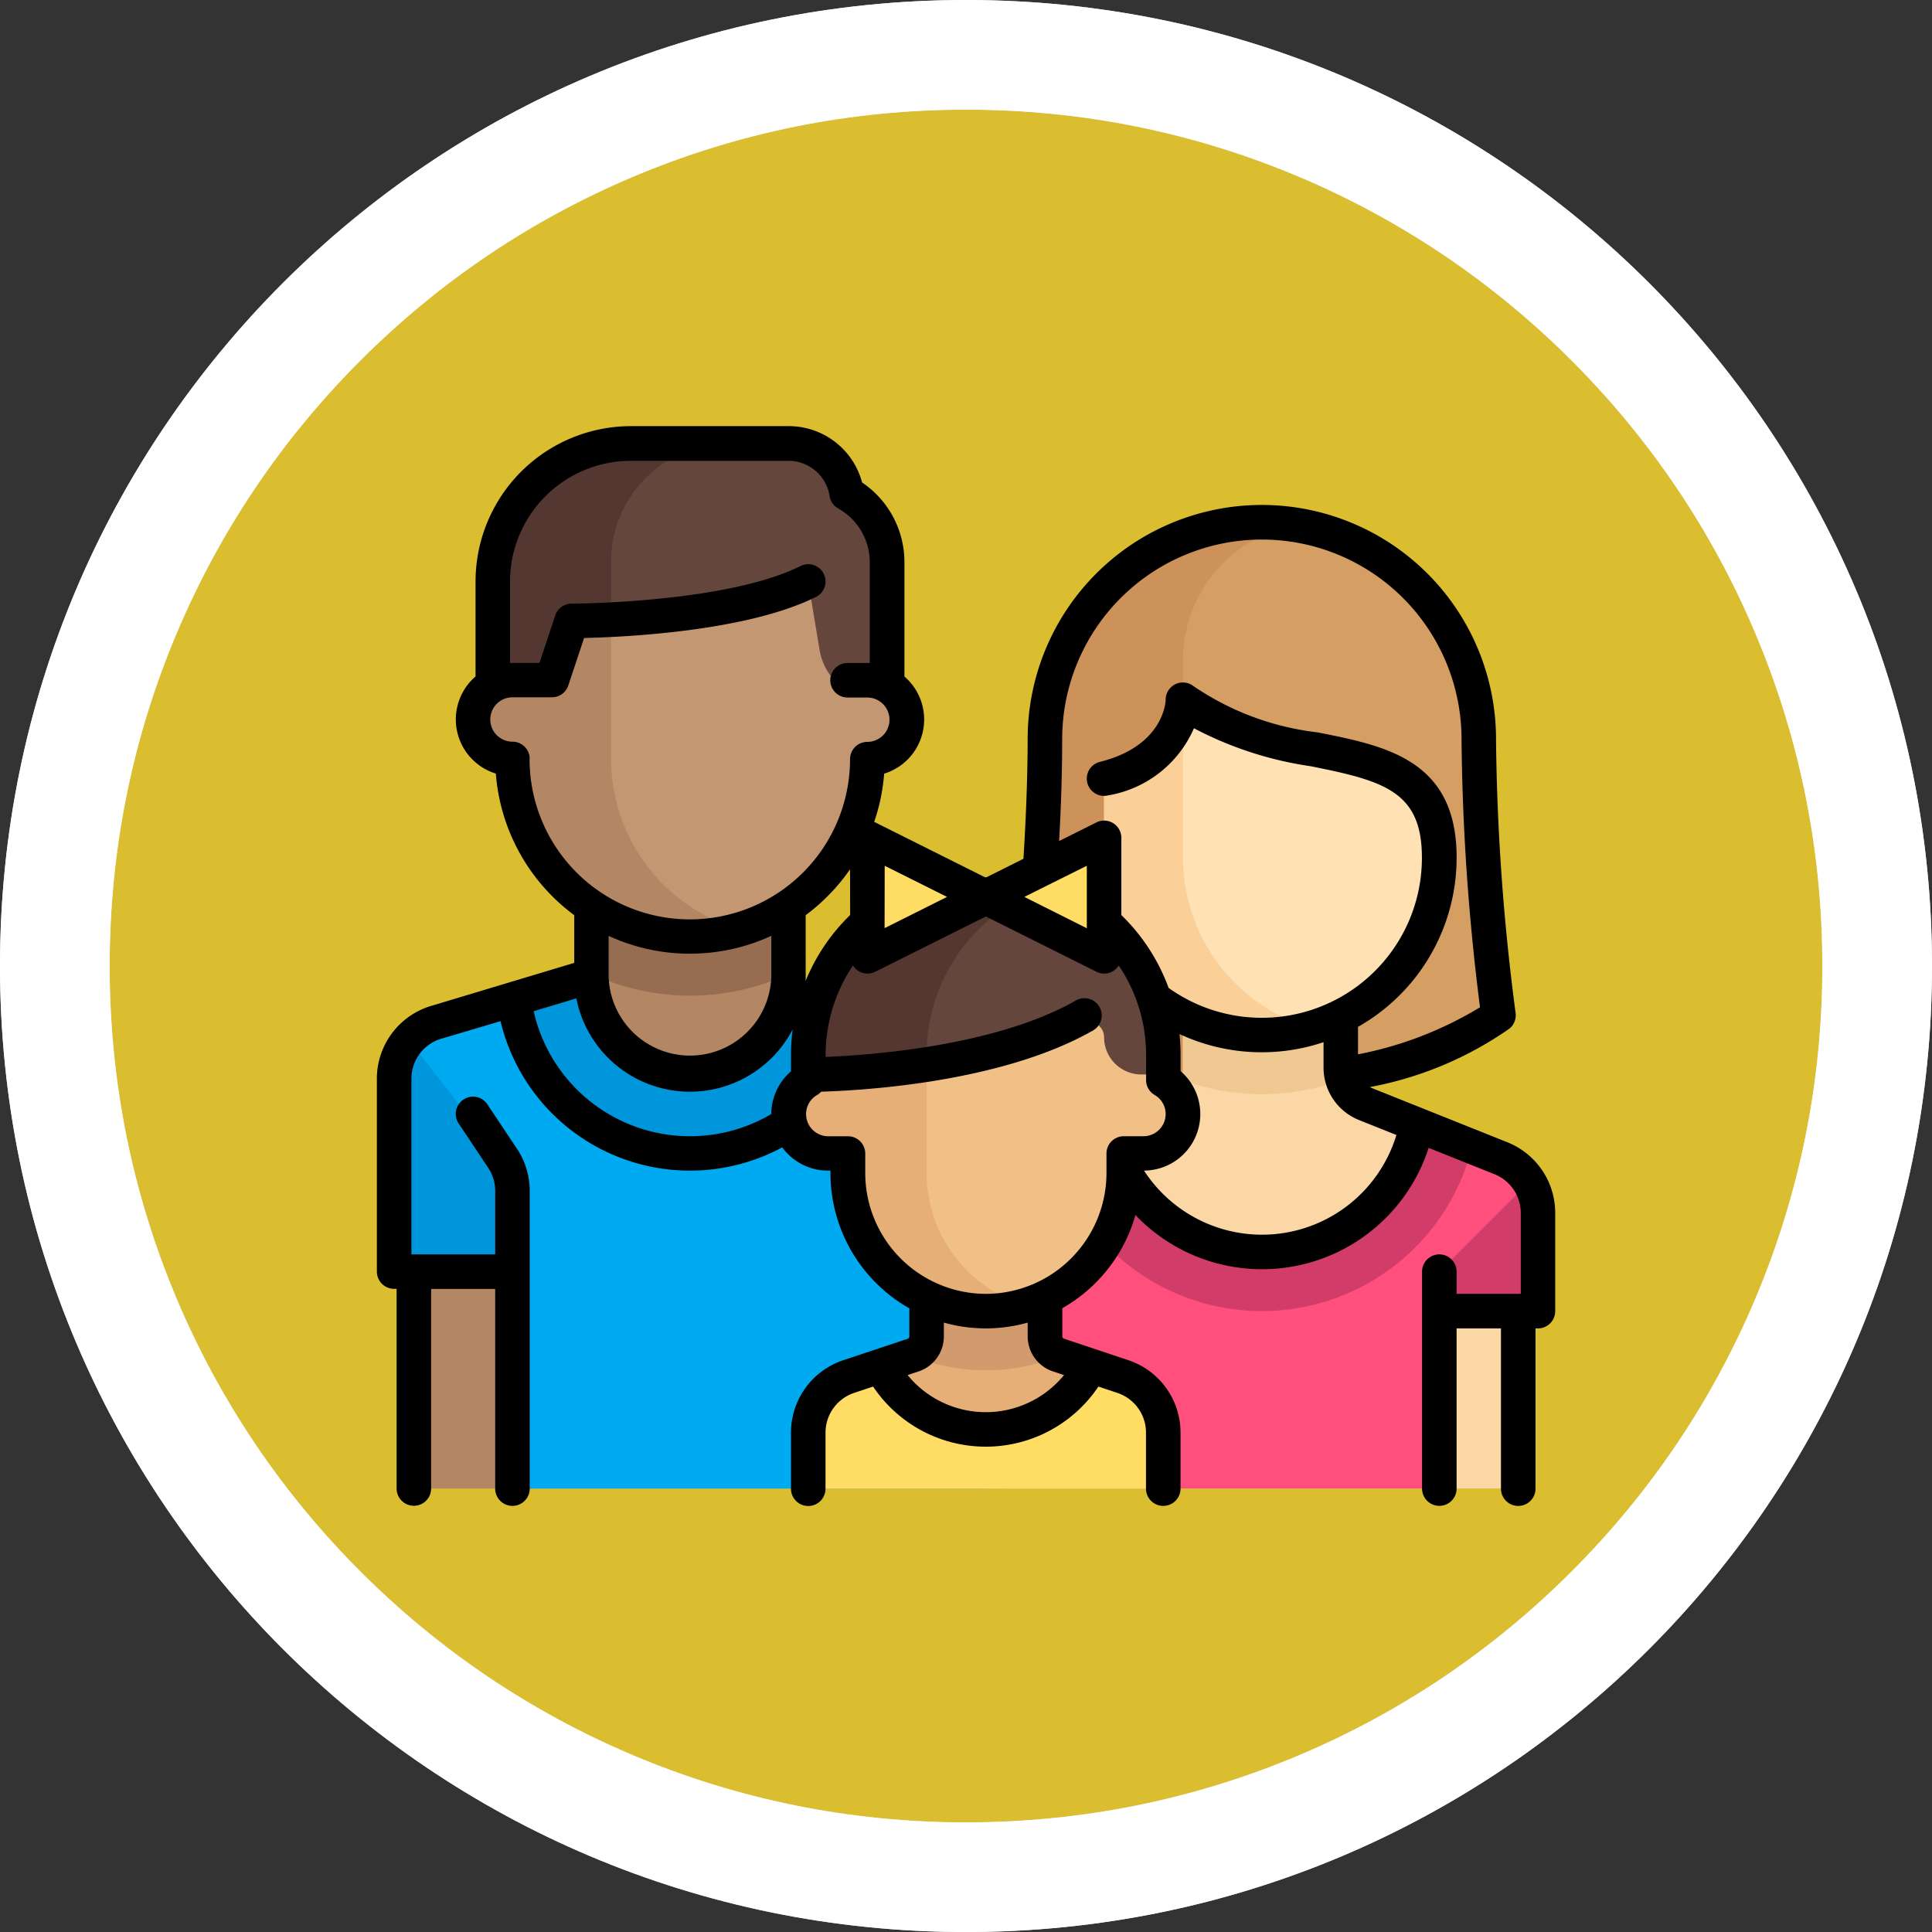 <svg id="Grupo_1108317" data-name="Grupo 1108317" xmlns="http://www.w3.org/2000/svg" width="52.859" height="52.859" viewBox="0 0 52.859 52.859">
  <rect x="0" y="0" width="52.859" height="52.859" fill="#333333" stroke="none"/>
  <g id="Trazado_874925" data-name="Trazado 874925" transform="translate(0)" fill="#f6d530" opacity="0.859">
    <path d="M 26.43 51.36 C 23.063 51.36 19.799 50.701 16.726 49.401 C 13.758 48.145 11.092 46.348 8.802 44.058 C 6.512 41.768 4.714 39.102 3.458 36.133 C 2.159 33.061 1.5 29.796 1.5 26.43 C 1.5 23.063 2.159 19.799 3.458 16.726 C 4.714 13.758 6.512 11.092 8.802 8.802 C 11.092 6.512 13.758 4.714 16.726 3.458 C 19.799 2.159 23.063 1.5 26.43 1.5 C 29.796 1.5 33.06 2.159 36.133 3.458 C 39.101 4.714 41.768 6.512 44.057 8.802 C 46.347 11.092 48.145 13.758 49.401 16.726 C 50.7 19.799 51.359 23.063 51.359 26.43 C 51.359 29.796 50.7 33.061 49.401 36.133 C 48.145 39.102 46.347 41.768 44.057 44.058 C 41.768 46.348 39.101 48.145 36.133 49.401 C 33.06 50.701 29.796 51.36 26.43 51.36 Z" stroke="none"/>
    <path d="M 26.43 3 C 23.265 3 20.197 3.619 17.311 4.84 C 14.521 6.02 12.015 7.71 9.862 9.862 C 7.71 12.015 6.02 14.521 4.84 17.311 C 3.619 20.197 3 23.265 3 26.43 C 3 29.594 3.619 32.662 4.84 35.549 C 6.02 38.338 7.71 40.844 9.862 42.997 C 12.015 45.15 14.521 46.84 17.311 48.02 C 20.197 49.24 23.265 49.86 26.43 49.86 C 29.594 49.86 32.662 49.24 35.549 48.02 C 38.338 46.84 40.844 45.15 42.997 42.997 C 45.15 40.844 46.839 38.338 48.019 35.549 C 49.24 32.662 49.859 29.594 49.859 26.43 C 49.859 23.265 49.24 20.197 48.019 17.311 C 46.839 14.521 45.15 12.015 42.997 9.862 C 40.844 7.71 38.338 6.02 35.549 4.84 C 32.662 3.619 29.594 3 26.43 3 M 26.43 3.814697265625e-06 C 41.026 3.814697265625e-06 52.859 11.833 52.859 26.43 L 52.859 26.43 C 52.859 41.027 41.026 52.86 26.43 52.86 C 11.833 52.86 0 41.027 0 26.43 L 0 26.43 C 0 11.833 11.833 3.814697265625e-06 26.43 3.814697265625e-06 Z" stroke="none" fill="#fff"/>
  </g>
  <g id="Trazado_874923" data-name="Trazado 874923" fill="none">
    <path d="M26.43,0a26.43,26.43,0,0,1,26.43,26.43h0A26.43,26.43,0,1,1,0,26.43H0A26.43,26.43,0,0,1,26.43,0Z" stroke="none"/>
    <path d="M 26.43 3 C 23.265 3 20.197 3.619 17.311 4.84 C 14.521 6.02 12.015 7.71 9.862 9.862 C 7.71 12.015 6.02 14.521 4.84 17.311 C 3.619 20.197 3 23.265 3 26.43 C 3 29.594 3.619 32.662 4.84 35.549 C 6.02 38.338 7.71 40.844 9.862 42.997 C 12.015 45.15 14.521 46.84 17.311 48.02 C 20.197 49.24 23.265 49.86 26.43 49.86 C 29.594 49.86 32.662 49.24 35.549 48.02 C 38.338 46.84 40.844 45.15 42.997 42.997 C 45.15 40.844 46.839 38.338 48.019 35.549 C 49.24 32.662 49.859 29.594 49.859 26.43 C 49.859 23.265 49.24 20.197 48.019 17.311 C 46.839 14.521 45.15 12.015 42.997 9.862 C 40.844 7.71 38.338 6.02 35.549 4.84 C 32.662 3.619 29.594 3 26.43 3 M 26.43 3.814697265625e-06 C 41.026 3.814697265625e-06 52.859 11.833 52.859 26.43 L 52.859 26.43 C 52.859 41.027 41.026 52.86 26.43 52.86 C 11.833 52.86 0 41.027 0 26.43 L 0 26.43 C 0 11.833 11.833 3.814697265625e-06 26.43 3.814697265625e-06 Z" stroke="none" fill="#fff"/>
  </g>
  <g id="family_437491" transform="translate(10.311 -9.761)">
    <path id="Trazado_904057" data-name="Trazado 904057" d="M288.181,63.2h0a5.935,5.935,0,0,1,5.935,5.935h0a61.22,61.22,0,0,0,.54,7.554,19.059,19.059,0,0,1-6.475,2.158,19.059,19.059,0,0,1-6.475-2.158,61.223,61.223,0,0,0,.54-7.554h0a5.935,5.935,0,0,1,5.935-5.935Z" transform="translate(-263.968 -39.145)" fill="#d59f63"/>
    <path id="Trazado_904058" data-name="Trazado 904058" d="M286.023,68.593V66.974a3.777,3.777,0,0,1,3.041-3.7,5.952,5.952,0,0,0-.883-.073h0a5.935,5.935,0,0,0-5.935,5.935,61.224,61.224,0,0,1-.54,7.554,19.059,19.059,0,0,0,6.475,2.158V70.751Z" transform="translate(-263.968 -39.146)" fill="#cd915a"/>
    <path id="Trazado_904059" data-name="Trazado 904059" d="M278.66,273.3l-3.7-1.48a1.079,1.079,0,0,1-.678-1v-1.967h-4.317v1.967a1.079,1.079,0,0,1-.678,1l-3.7,1.48a1.619,1.619,0,0,0-1.017,1.5v2.142a.539.539,0,0,0,.54.54h0v4.856h14.029v-4.856h.54V274.8A1.619,1.619,0,0,0,278.66,273.3Z" transform="translate(-247.911 -231.851)" fill="#fad7a5"/>
    <g id="Grupo_1142935" data-name="Grupo 1142935" transform="translate(17.199 37)">
      <path id="Trazado_904060" data-name="Trazado 904060" d="M351.593,271.549a6.448,6.448,0,0,0,2.214-.4,1.073,1.073,0,0,1-.055-.334v-1.967h-4.317v1.967a1.071,1.071,0,0,1-.055.334A6.448,6.448,0,0,0,351.593,271.549Z" transform="translate(-344.578 -268.851)" fill="#f0c891"/>
      <path id="Trazado_904061" data-name="Trazado 904061" d="M273.138,397.386V399h.54a.54.54,0,0,1,.54.54v3.237h1.619v-5.4Z" transform="translate(-273.138 -389.292)" fill="#f0c891"/>
    </g>
    <path id="Trazado_904062" data-name="Trazado 904062" d="M320.3,152.821h0c-2.682,0-4.317-2.174-4.317-4.856v-2.158c1.552,0,1.728-1.116,2.007-1.743a.318.318,0,0,1,.484-.126c2.286,1.725,6.681.434,6.681,4.028h0A4.856,4.856,0,0,1,320.3,152.821Z" transform="translate(-296.086 -114.742)" fill="#ffe1b4"/>
    <path id="Trazado_904063" data-name="Trazado 904063" d="M318.141,148.58v-4.051a.31.31,0,0,0-.151.15c-.279.627-.454,1.743-2.007,1.743v1.986c0,2.23.9,4.267,3.048,4.856a4.773,4.773,0,0,0,2.617-.021A4.855,4.855,0,0,1,318.141,148.58Z" transform="translate(-296.086 -115.357)" fill="#fad098"/>
    <path id="Trazado_904064" data-name="Trazado 904064" d="M278.66,325.808l-2.3-.921a4.315,4.315,0,0,1-8.47,0l-2.3.921a1.619,1.619,0,0,0-1.017,1.5v7.537h12.41v-4.856h2.7v-2.681A1.619,1.619,0,0,0,278.66,325.808Z" transform="translate(-247.911 -284.358)" fill="#ff507d"/>
    <g id="Grupo_1142936" data-name="Grupo 1142936" transform="translate(18.461 40.529)">
      <path id="Trazado_904065" data-name="Trazado 904065" d="M461.654,352.323l2.452-2.452a1.613,1.613,0,0,1,.245.85V353.4h-2.7v-1.079Z" transform="translate(-451.045 -348.298)" fill="#d23c69"/>
      <path id="Trazado_904066" data-name="Trazado 904066" d="M303.164,324.888a4.315,4.315,0,0,1-8.47,0l-1.518.607a5.928,5.928,0,0,0,11.505,0Z" transform="translate(-293.177 -324.888)" fill="#d23c69"/>
    </g>
    <rect id="Rectángulo_404726" data-name="Rectángulo 404726" width="3.237" height="5.935" transform="translate(1.012 44.554)" fill="#b48764"/>
    <path id="Trazado_904067" data-name="Trazado 904067" d="M22.494,261.575l-4.742-1.293H13.435l-4.742,1.293A1.619,1.619,0,0,0,7.5,263.137v5.238h3.237v5.935h12.95V263.137A1.619,1.619,0,0,0,22.494,261.575Z" transform="translate(-7.028 -223.821)" fill="#00aaf0"/>
    <path id="Trazado_904068" data-name="Trazado 904068" d="M69.446,261l-2.639-.72H62.491l-2.639.72a4.85,4.85,0,0,0,9.594,0Z" transform="translate(-56.083 -223.821)" fill="#0096dc"/>
    <path id="Trazado_904069" data-name="Trazado 904069" d="M93.19,230.291v1.888a2.7,2.7,0,1,0,5.4,0v-1.888Z" transform="translate(-87.322 -195.719)" fill="#b48764"/>
    <path id="Trazado_904070" data-name="Trazado 904070" d="M93.19,232.125a6.42,6.42,0,0,0,5.4,0v-1.834h-5.4Z" transform="translate(-87.322 -195.719)" fill="#966d50"/>
    <path id="Trazado_904071" data-name="Trazado 904071" d="M52.567,83.571V80.334H42.855v3.237a1.079,1.079,0,1,0,0,2.158,4.856,4.856,0,1,0,9.712,0,1.079,1.079,0,1,0,0-2.158Z" transform="translate(-39.145 -55.204)" fill="#c39772"/>
    <path id="Trazado_904072" data-name="Trazado 904072" d="M45.553,85.73v-5.4h-2.7v3.237a1.079,1.079,0,1,0,0,2.158,4.848,4.848,0,0,0,6.205,4.662A4.855,4.855,0,0,1,45.553,85.73Z" transform="translate(-39.145 -55.204)" fill="#b48764"/>
    <path id="Trazado_904073" data-name="Trazado 904073" d="M59.942,35.621a1.054,1.054,0,0,1,1.194-.077V32.157a2.149,2.149,0,0,0-1.1-1.873,1.615,1.615,0,0,0-1.593-1.365H54.122A3.777,3.777,0,0,0,50.345,32.7v2.848a1.068,1.068,0,0,1,.54-.15,1.045,1.045,0,0,1,.2.02,1,1,0,0,0,1.183-.706h0l.133-.531a.537.537,0,0,1,.506-.408c1.124-.03,4.312-.194,6.069-1.072l.314,1.885A1.61,1.61,0,0,0,59.942,35.621Z" transform="translate(-47.175 -7.028)" fill="#64463c"/>
    <path id="Trazado_904074" data-name="Trazado 904074" d="M53.582,32.157A3.237,3.237,0,0,1,56.82,28.92h-2.7A3.777,3.777,0,0,0,50.345,32.7v2.848a1.068,1.068,0,0,1,.54-.15,1.041,1.041,0,0,1,.467.11.575.575,0,0,0,.821-.406l.23-.921a.537.537,0,0,1,.506-.408c.177,0,.408-.013.674-.027V32.157Z" transform="translate(-47.175 -7.028)" fill="#553732"/>
    <path id="Trazado_904075" data-name="Trazado 904075" d="M7.5,289.541v5.238h3.237v-1.772a2.7,2.7,0,0,0-.568-1.656L7.921,288.46A1.612,1.612,0,0,0,7.5,289.541Z" transform="translate(-7.028 -250.225)" fill="#0096dc"/>
    <path id="Trazado_904076" data-name="Trazado 904076" d="M196.053,399.715l-1.762-.587a.54.54,0,0,1-.369-.512v-1.23h-3.237v1.23a.54.54,0,0,1-.369.512l-1.762.587a1.619,1.619,0,0,0-1.107,1.536v1.531h9.712v-1.531A1.619,1.619,0,0,0,196.053,399.715Z" transform="translate(-175.645 -352.292)" fill="#e6af78"/>
    <path id="Trazado_904077" data-name="Trazado 904077" d="M234.269,399.544a5.376,5.376,0,0,0,2.036-.4l-.048-.016a.54.54,0,0,1-.369-.512v-1.23H232.65v1.23a.54.54,0,0,1-.369.512l-.048.016A5.377,5.377,0,0,0,234.269,399.544Z" transform="translate(-217.61 -352.292)" fill="#d29b6e"/>
    <path id="Trazado_904078" data-name="Trazado 904078" d="M192.3,217.438h0a4.856,4.856,0,0,0-4.856,4.856v1.619h9.712v-1.619A4.856,4.856,0,0,0,192.3,217.438Z" transform="translate(-175.645 -183.675)" fill="#64463c"/>
    <path id="Trazado_904079" data-name="Trazado 904079" d="M193.923,217.72a4.845,4.845,0,0,0-6.475,4.574v1.619h3.237v-1.619A4.854,4.854,0,0,1,193.923,217.72Z" transform="translate(-175.645 -183.675)" fill="#553732"/>
    <path id="Trazado_904080" data-name="Trazado 904080" d="M188.57,281.713h-.037a1.02,1.02,0,0,1-1.02-1.02h0a.419.419,0,0,0-.56-.395,21.466,21.466,0,0,1-6.455,1.415h-.517a1.093,1.093,0,0,0-1.09.922,1.08,1.08,0,0,0,1.068,1.236h.54v.483a3.777,3.777,0,1,0,7.554.056v-.54h.54a1.08,1.08,0,0,0,1.068-1.236A1.093,1.093,0,0,0,188.57,281.713Z" transform="translate(-167.617 -242.555)" fill="#f0c087"/>
    <path id="Trazado_904081" data-name="Trazado 904081" d="M219.63,200.3l-3.237,1.387-3.237-1.387v3.237l3.237-1.387,3.237,1.387Z" transform="translate(-199.733 -167.616)" fill="#ffdc64"/>
    <path id="Trazado_904082" data-name="Trazado 904082" d="M182.656,302.469v-2.923a14.2,14.2,0,0,1-2.158.225h-.54a1.079,1.079,0,1,0,0,2.158h.54v.381a3.882,3.882,0,0,0,3.661,3.934,3.78,3.78,0,0,0,1.2-.157A3.777,3.777,0,0,1,182.656,302.469Z" transform="translate(-167.615 -260.613)" fill="#e6af78"/>
    <path id="Trazado_904083" data-name="Trazado 904083" d="M196.053,430.007l-.88-.293a3.235,3.235,0,0,1-5.739,0l-.88.293a1.619,1.619,0,0,0-1.107,1.536v1.531h9.712v-1.531A1.619,1.619,0,0,0,196.053,430.007Z" transform="translate(-175.645 -382.585)" fill="#ffdc64"/>
    <path id="Trazado_904090" data-name="Trazado 904090" d="M30.925,41.011l-3.7-1.48a.619.619,0,0,1-.057-.028,9.772,9.772,0,0,0,3.819-1.6.472.472,0,0,0,.168-.432,61.181,61.181,0,0,1-.535-7.487,6.407,6.407,0,1,0-12.815,0c0,.968-.044,2.152-.115,3.273l-1.031.516-3.026-1.513-.027-.011a5.29,5.29,0,0,0,.273-1.321,1.55,1.55,0,0,0,.555-2.657V25.13a2.628,2.628,0,0,0-1.158-2.168,2.076,2.076,0,0,0-2.012-1.542H6.947A4.254,4.254,0,0,0,2.7,25.669v2.6a1.55,1.55,0,0,0,.555,2.657A5.326,5.326,0,0,0,5.4,34.8v1.305L1.49,37.281a2.078,2.078,0,0,0-1.49,2v5.27a.472.472,0,0,0,.472.472H.54v5.463a.472.472,0,1,0,.945,0V45.026H3.237v5.463a.472.472,0,1,0,.945,0V42.346a2.084,2.084,0,0,0-.351-1.16l-.807-1.211a.472.472,0,1,0-.786.524l.807,1.211a1.143,1.143,0,0,1,.193.636v1.735H.945v-4.8a1.139,1.139,0,0,1,.817-1.1L3.383,37.7a5.329,5.329,0,0,0,7.708,3.453,1.55,1.55,0,0,0,1.252.636h.067v.067a4.251,4.251,0,0,0,2.158,3.7v.77a.067.067,0,0,1-.046.064l-1.762.587a2.088,2.088,0,0,0-1.43,1.984v1.531a.472.472,0,1,0,.945,0V48.958a1.145,1.145,0,0,1,.784-1.088l.518-.173a3.71,3.71,0,0,0,6.164,0l.518.173a1.145,1.145,0,0,1,.784,1.088v1.531a.472.472,0,1,0,.945,0V48.958a2.088,2.088,0,0,0-1.43-1.984L18.8,46.387a.067.067,0,0,1-.046-.064v-.77a4.266,4.266,0,0,0,2-2.549,4.788,4.788,0,0,0,8.022-1.838l1.8.721a1.141,1.141,0,0,1,.721,1.064v2.209H29.541v-.607a.472.472,0,1,0-.945,0v5.935a.472.472,0,0,0,.945,0V46.106h1.214v4.384a.472.472,0,0,0,.945,0V46.106h.067a.472.472,0,0,0,.472-.472V42.952A2.08,2.08,0,0,0,30.925,41.011ZM18.75,29.986a5.463,5.463,0,1,1,10.926,0,62,62,0,0,0,.506,7.334,10.11,10.11,0,0,1-3.338,1.287v-.752a5.288,5.288,0,0,0,.717-.487,5.316,5.316,0,0,0,1.981-4.146c0-2.669-1.93-3.052-3.8-3.423a7.576,7.576,0,0,1-3.394-1.262.472.472,0,0,0-.767.369c0,.013-.021,1.255-1.8,1.7a.472.472,0,0,0,.229.916,3.125,3.125,0,0,0,2.345-1.836,9.891,9.891,0,0,0,3.2,1.04c2,.4,3.037.687,3.037,2.5a4.372,4.372,0,0,1-1.63,3.411,4.383,4.383,0,0,1-5.3.153,5.336,5.336,0,0,0-1.293-1.993V32.684a.472.472,0,0,0-.683-.422l-1.02.51C18.722,31.788,18.75,30.853,18.75,29.986Zm.674,3.462v1.709L17.715,34.3Zm-5.53,0L15.6,34.3l-1.709.855Zm-.945,1.347a5.336,5.336,0,0,0-1.217,1.8c0-.044,0-.087,0-.131V34.8a5.371,5.371,0,0,0,1.214-1.255ZM4.182,30.525a.472.472,0,0,0-.472-.472.607.607,0,1,1,0-1.214H4.789a.472.472,0,0,0,.448-.323l.433-1.3c1.085-.024,4.45-.177,6.344-1.124a.472.472,0,1,0-.422-.845c-2.033,1.016-6.222,1.029-6.264,1.029a.472.472,0,0,0-.448.323l-.432,1.3H3.71l-.067,0V25.669a3.308,3.308,0,0,1,3.3-3.3h4.317a1.138,1.138,0,0,1,1.127.966.472.472,0,0,0,.234.337,1.686,1.686,0,0,1,.864,1.461V27.9l-.067,0h-.54a.472.472,0,0,0,0,.945h.54a.607.607,0,0,1,0,1.214.472.472,0,0,0-.472.472,4.384,4.384,0,0,1-8.768,0Zm4.384,5.328a5.3,5.3,0,0,0,2.226-.488v1.095a2.226,2.226,0,0,1-4.451.006s0,0,0-.007V35.366A5.3,5.3,0,0,0,8.566,35.854ZM4.29,37.427l1.167-.35a3.169,3.169,0,0,0,5.92.846,5.31,5.31,0,0,0-.046.7v.449a1.551,1.551,0,0,0-.54,1.17,4.384,4.384,0,0,1-6.5-2.81ZM18.5,47.283l.3.1a2.763,2.763,0,0,1-4.279,0l.3-.1a1.011,1.011,0,0,0,.692-.96v-.376a4.227,4.227,0,0,0,2.293,0v.376A1.01,1.01,0,0,0,18.5,47.283Zm-1.838-2.122a3.308,3.308,0,0,1-3.3-3.3v-.54a.472.472,0,0,0-.472-.472h-.54a.608.608,0,0,1-.607-.607.6.6,0,0,1,.3-.521.469.469,0,0,0,.112-.092c1.167-.034,4.952-.254,7.439-1.675a.472.472,0,1,0-.469-.82c-2.179,1.245-5.6,1.494-6.847,1.544v-.055a4.388,4.388,0,0,1,.748-2.446.471.471,0,0,0,.61.171l3.026-1.513,3.026,1.513a.47.47,0,0,0,.61-.171,4.388,4.388,0,0,1,.748,2.446v.689a.472.472,0,0,0,.235.408.6.6,0,0,1,.3.521.608.608,0,0,1-.607.607h-.54a.472.472,0,0,0-.472.472v.47s0,.008,0,.012v.058A3.309,3.309,0,0,1,16.659,45.161Zm7.554-1.619a3.849,3.849,0,0,1-3.227-1.754,1.547,1.547,0,0,0,1-2.721v-.449a5.31,5.31,0,0,0-.03-.566,5.325,5.325,0,0,0,3.942.223v.692a1.544,1.544,0,0,0,.975,1.44l1.018.407A3.842,3.842,0,0,1,24.213,43.542Z"/>
  </g>
</svg>
